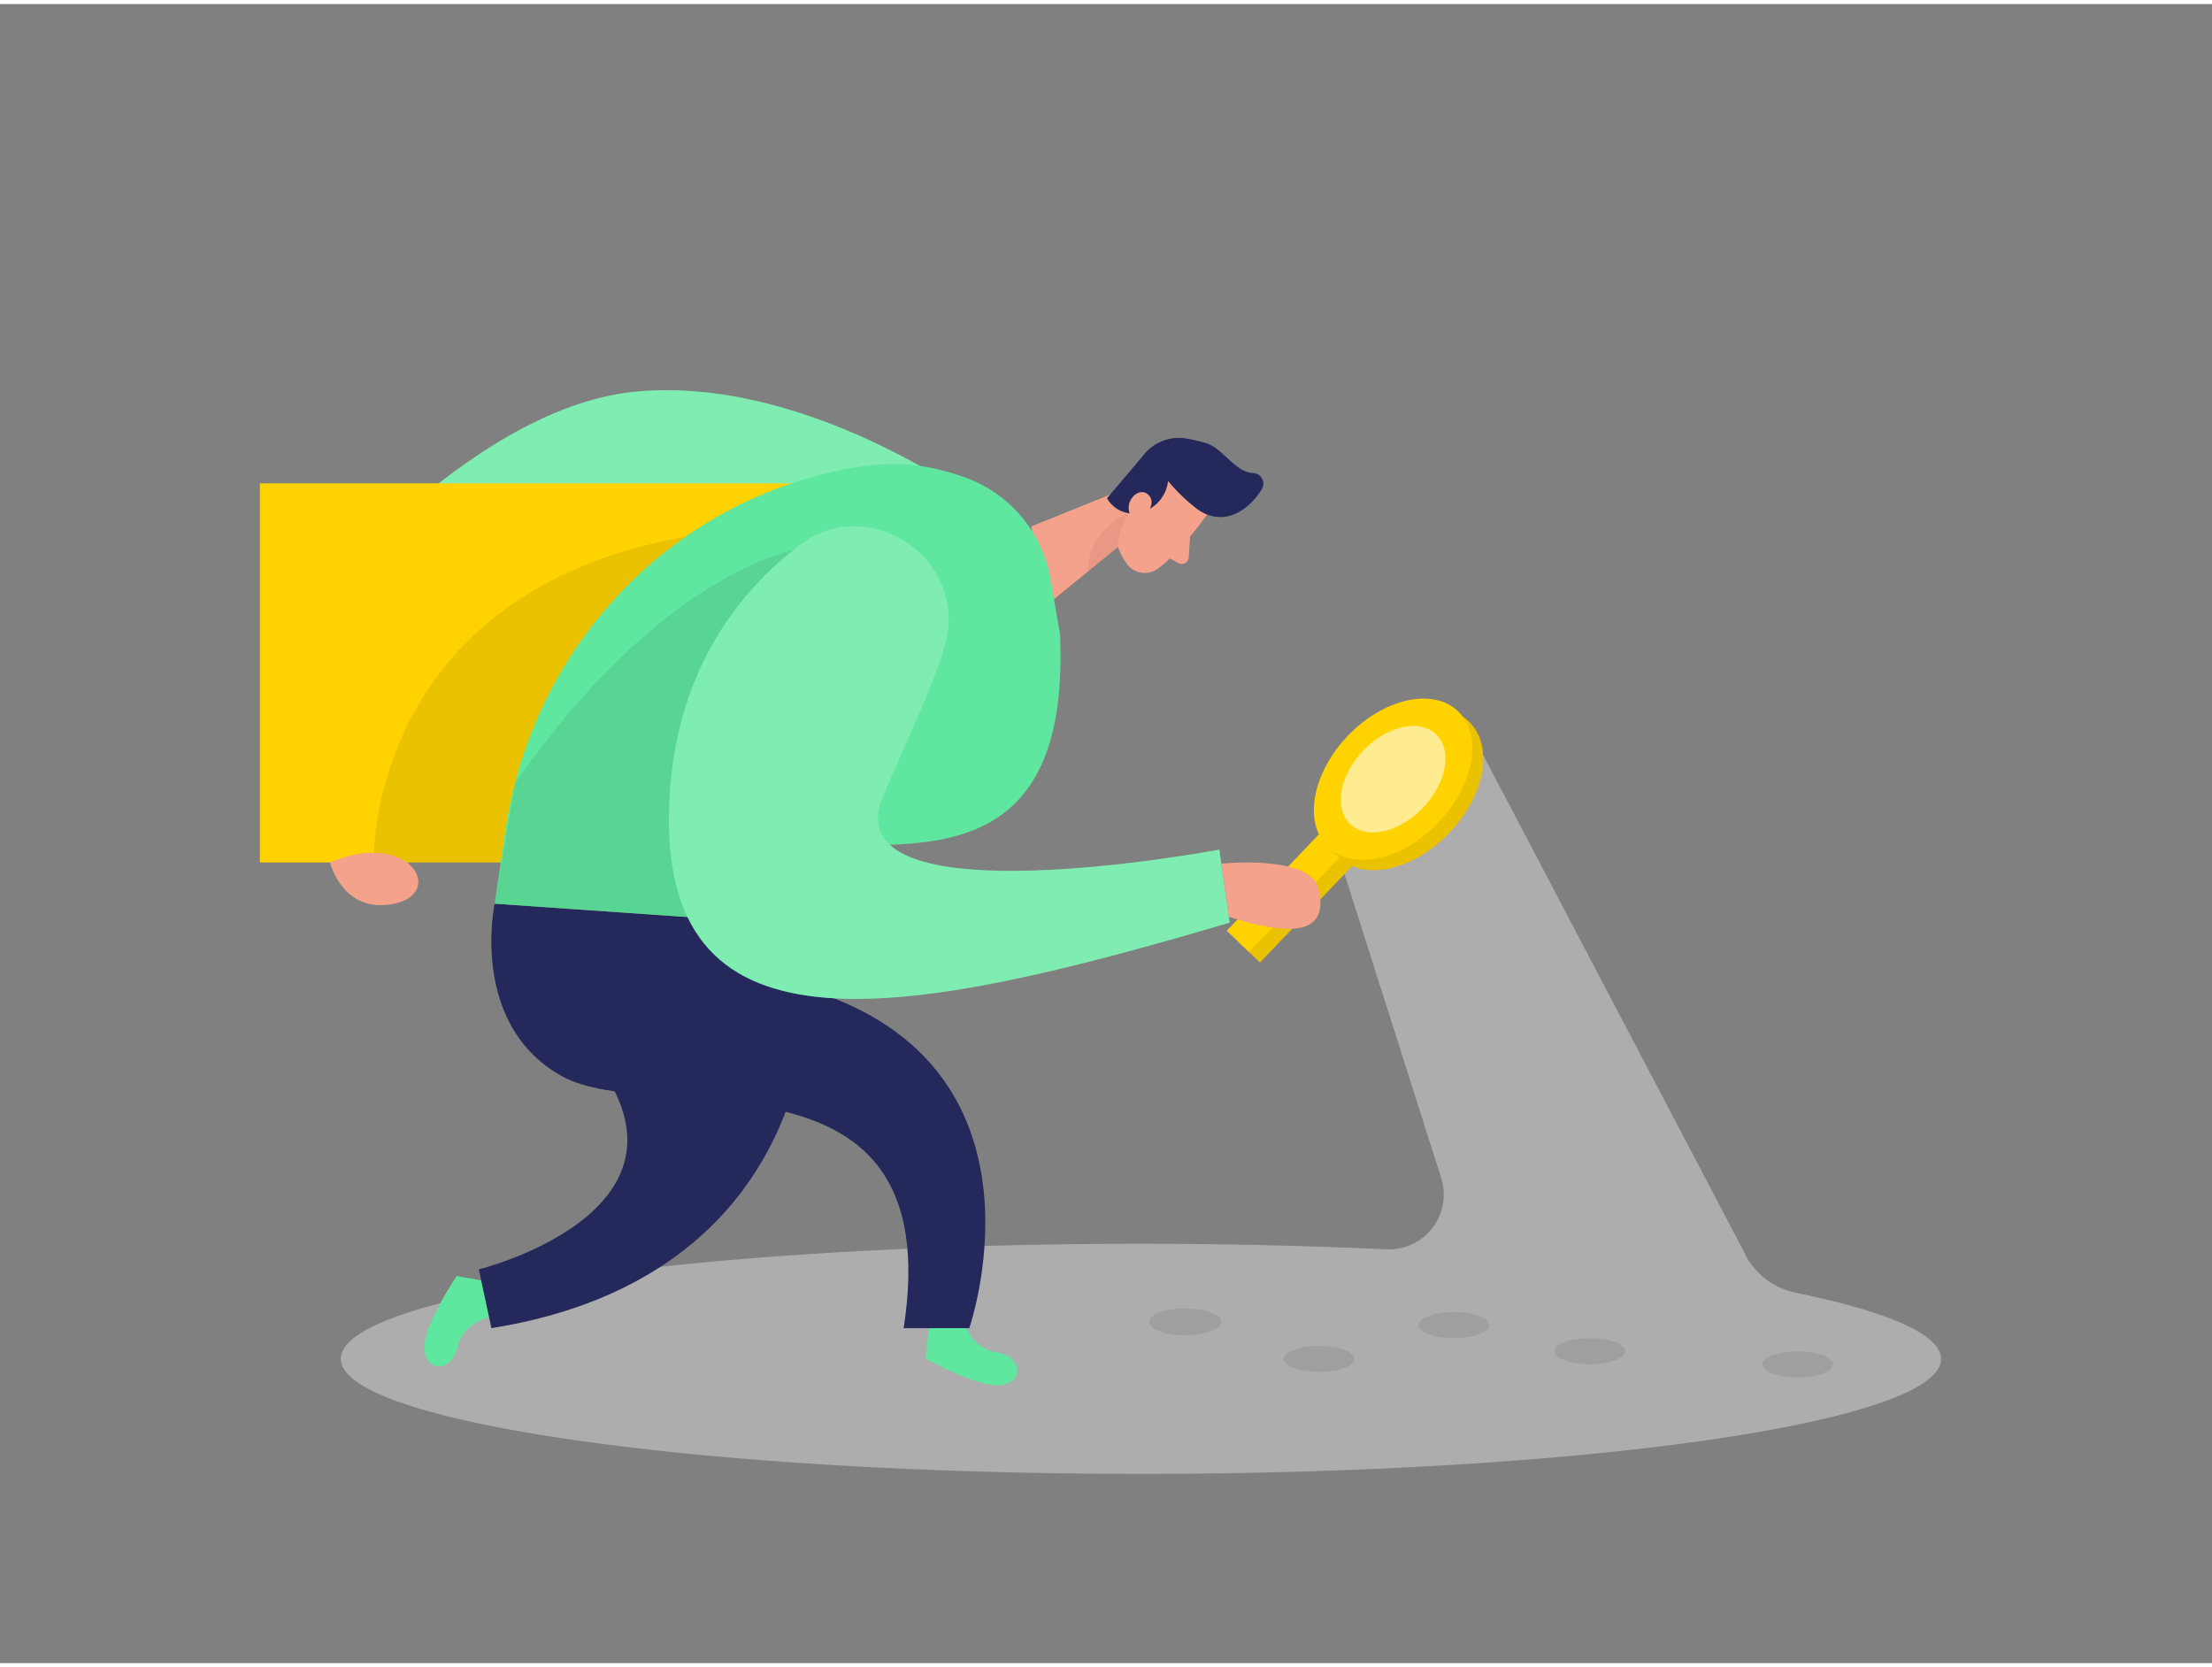 <svg id="Layer_1" data-name="Layer 1" xmlns="http://www.w3.org/2000/svg" viewBox="0 0 400 300" width="406" height="306" class="illustration styles_illustrationTablet__1DWOa">
    <rect x="0" y="0" width="400" height="300" fill="#808080" stroke="none"/>
    <title>#18 search engine</title>
    <path d="M176.44,89.86S145.54,67,114.65,70.11s-62.1,42.94-62.1,42.94l10,7.58s51.83-43,79.9-11.21S176.44,89.86,176.44,89.86Z" fill="#5fe79f">
    </path>
    <path d="M176.44,89.86S145.54,67,114.65,70.11s-62.1,42.94-62.1,42.94l10,7.58s51.83-43,79.9-11.21S176.44,89.86,176.44,89.86Z" fill="#fff" opacity="0.2"></path>
    <rect x="47" y="86.67" width="106.1" height="68.55" fill="#ffd200"></rect>
    <path d="M324.82,233.05a13.44,13.44,0,0,1-9.23-6.91l0-.1-47.35-90.17-26.06,18.45,18.43,57.94a9.91,9.91,0,0,1-9.91,12.91c-14-.64-28.89-1-44.36-1-79.92,0-144.71,9.31-144.71,20.8s64.79,20.81,144.71,20.81S351,256.47,351,245C351,240.54,341.31,236.43,324.82,233.05Z" fill="#e6e6e6" opacity="0.45">
    </path>
    <path d="M174.24,238.18s1.48,5,5.87,5.59,5.31,5,1.28,5.9-14-4.75-14-4.75l.63-6.35Z" fill="#5fe79f">
    </path>
    <path d="M88.77,237.33s-5.08,1.1-6,5.43-5.38,4.91-6,.82S82.58,230,82.58,230l6.28,1.13Z" fill="#5fe79f">
    </path>
    <path d="M89.45,162.67s-4.68,21.84,12.17,31.2,70-7.49,61.79,45.56h11.86s15.33-44-24.44-59.64L138.76,166.1Z" fill="#24285b">
    </path>
    <rect x="235.67" y="139.91" width="5.58" height="36.52" transform="translate(175.32 -120.92) rotate(43.7)" fill="#ffd200">
    </rect>
    <rect x="235.67" y="139.91" width="5.58" height="36.52" transform="translate(175.32 -120.92) rotate(43.7)" opacity="0.08">
    </rect>
    <rect x="233.7" y="138.03" width="5.58" height="36.52" transform="translate(173.48 -120.09) rotate(43.7)" fill="#ffd200">
    </rect>
    <ellipse cx="253.88" cy="142.03" rx="17" ry="11.34" transform="translate(-24.2 227.46) rotate(-46.3)" fill="#ffd200">
    </ellipse>
    <ellipse cx="253.88" cy="142.03" rx="17" ry="11.34" transform="translate(-24.2 227.46) rotate(-46.3)" opacity="0.08">
    </ellipse>
    <ellipse cx="251.91" cy="140.15" rx="17" ry="11.34" transform="translate(-23.45 225.46) rotate(-46.3)" fill="#ffd200">
    </ellipse>
    <ellipse cx="251.91" cy="140.15" rx="11.23" ry="7.49" transform="translate(-23.45 225.46) rotate(-46.3)" fill="#fff" opacity="0.57">
    </ellipse>
    <path d="M218.25,92.33s-4.51,6.55-8.89,9.77a4,4,0,0,1-5.59-.88c-1.59-2.23-3.09-5.71-1.1-9.51l2.58-6.87A7.14,7.14,0,0,1,212.53,81C218,81.32,221.19,88.48,218.25,92.33Z" fill="#f4a28c">
    </path>
    <polygon points="206.83 86.25 186.48 94.45 188.98 108.93 203.65 96.96 206.83 86.25" fill="#f4a28c">
    </polygon>
    <path d="M216.52,91.33a32,32,0,0,1-5.3-5.1,6.65,6.65,0,0,1-4.63,5.62,5.4,5.4,0,0,1-6.4-2.49l6.6-7.8a8.11,8.11,0,0,1,7.76-3,29.87,29.87,0,0,1,3.69.88c3,1,5.09,5.22,8.39,5.36a1.92,1.92,0,0,1,1.55,2.91c-1.62,2.69-5.16,6.11-9.49,4.74A7.45,7.45,0,0,1,216.52,91.33Z" fill="#24285b">
    </path>
    <path d="M207.4,92.21s1.9-2.4,0-3.69-4.69,2.17-2.54,4.48Z" fill="#f4a28c">
    </path>
    <path d="M215.2,96.31l-.24,3.77a1.28,1.28,0,0,1-1.89,1l-2.71-1.5Z" fill="#f4a28c">
    </path>
    <path d="M202,98.29s.61-4.55,2.25-6.28c0,0-7.41,2.5-7.58,10.65Z" fill="#ce8172" opacity="0.31">
    </path>
    <path d="M67.66,153.45S67.34,106.28,124,96.31L90.71,155.22h-23Z" opacity="0.08">
    </path>
    <path d="M191.68,113.94,190,104.17a23.86,23.86,0,0,0-14.31-18.12,42.35,42.35,0,0,0-10.09-2.65c-4.44-.62-10.66,0-17.62,1.83C118,93.1,96,118.5,91.45,149.12l-2,13.55,49.31,3.43s-2.5-14,15-14S193.42,152.28,191.68,113.94Z" fill="#5fe79f">
    </path>
    <path d="M143.36,98.79S119.43,103,93.13,140.9l-3.68,21.77,37.42,2.78Z" opacity="0.08">
    </path>
    <path d="M170.8,116.22c4.67-15.58-13.44-28.18-26.35-18.28-10.8,8.27-23,23.16-23.48,48.29-.83,45.35,42.61,37.24,101.4,19.87l-1.87-13.21s-70.4,13.31-60.84-9.57C163.66,133.75,168.32,124.51,170.8,116.22Z" fill="#5fe79f"></path><path d="M170.8,116.22c4.67-15.58-13.44-28.18-26.35-18.28-10.8,8.27-23,23.16-23.48,48.29-.83,45.35,42.61,37.24,101.4,19.87l-1.87-13.21s-70.4,13.31-60.84-9.57C163.66,133.75,168.32,124.51,170.8,116.22Z" fill="#fff" opacity="0.2">
    </path>
    <path d="M146.09,179.9s1.45,50.15-57.23,59.53L86.59,228.8s47-11.65,16.64-42.86Z" fill="#24285b">
    </path>
    <ellipse cx="238.52" cy="244.98" rx="6.38" ry="2.36" opacity="0.08">
    </ellipse>
    <ellipse cx="262.92" cy="238.87" rx="6.38" ry="2.36" opacity="0.08">
    </ellipse>
    <ellipse cx="287.49" cy="243.59" rx="6.38" ry="2.36" opacity="0.08">
    </ellipse>
    <ellipse cx="325.11" cy="245.96" rx="6.38" ry="2.36" opacity="0.08">
    </ellipse>
    <ellipse cx="214.33" cy="238.28" rx="6.52" ry="2.42" opacity="0.08">
    </ellipse>
    <path d="M220.86,155.43s16.18-1.71,17.6,4.61-1.68,9.67-16.24,5Z" fill="#f4a28c">
    </path>
    <path d="M59.67,155.22s2.33,9.44,11.66,7.45S74,149.1,59.67,155.22Z" fill="#f4a28c">
    </path>
</svg>